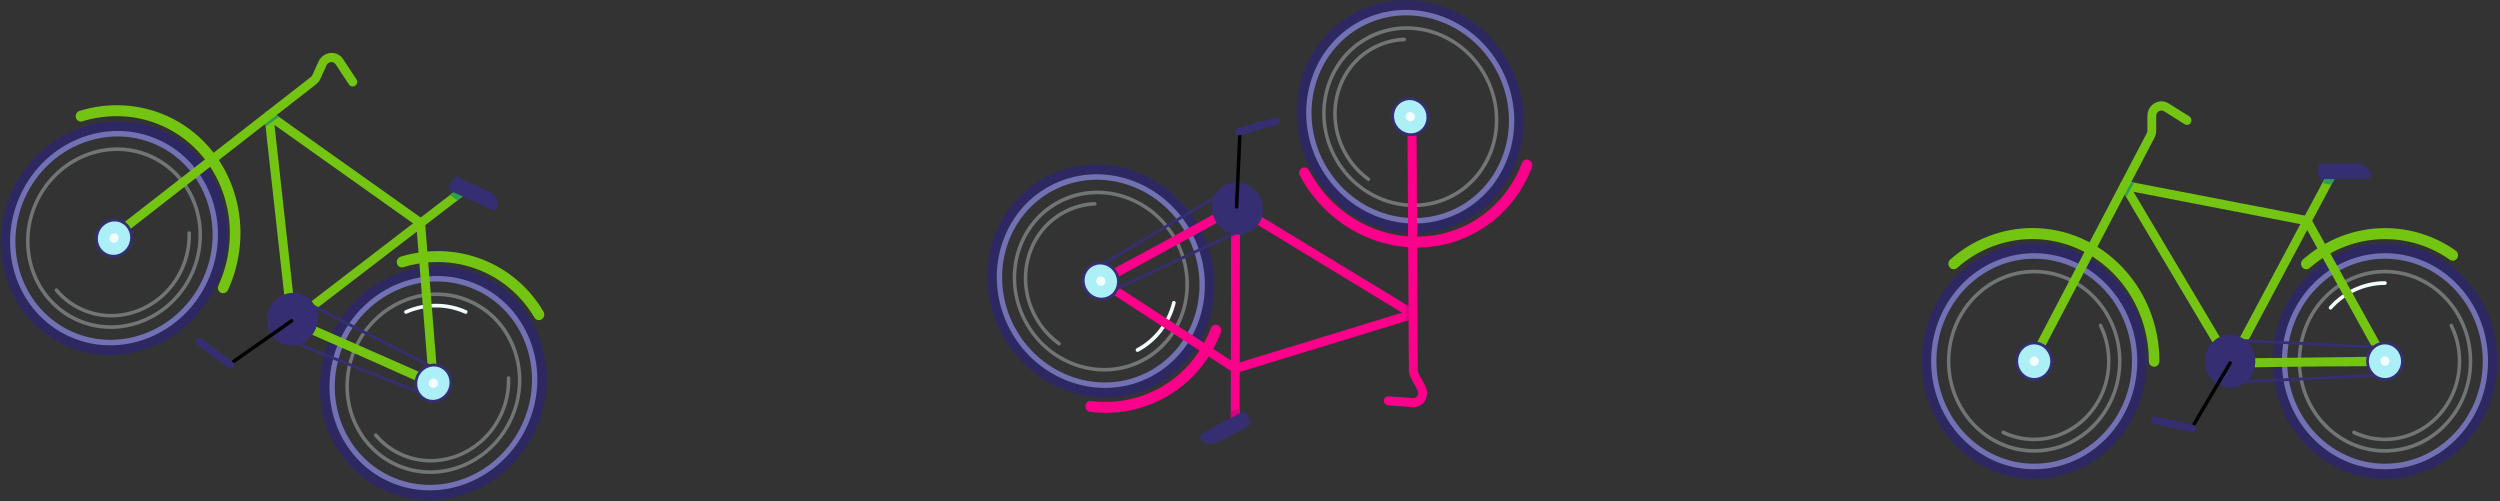 <?xml version="1.0" encoding="UTF-8" standalone="no"?>
<svg
   width="197"
   height="39.5"
   viewBox="0 0 394 79"
   fill="none"
   version="1.1"
   id="svg66"
   sodipodi:docname="stage-1772654073.svg"
   inkscape:version="1.1 (c68e22c387, 2021-05-23)"
   xmlns:inkscape="http://www.inkscape.org/namespaces/inkscape"
   xmlns:sodipodi="http://sodipodi.sourceforge.net/DTD/sodipodi-0.dtd"
   xmlns="http://www.w3.org/2000/svg"
   xmlns:svg="http://www.w3.org/2000/svg">
  <rect x="0" y="0" width="394" height="79" fill="#333333" stroke="none"/>
  <defs
     id="defs70" />
  <sodipodi:namedview
     id="namedview68"
     pagecolor="#ffffff"
     bordercolor="#666666"
     borderopacity="1.0"
     inkscape:pageshadow="2"
     inkscape:pageopacity="0.0"
     inkscape:pagecheckerboard="0"
     showgrid="false"
     inkscape:zoom="4"
     inkscape:cx="67.5"
     inkscape:cy="-28.875"
     inkscape:window-width="1857"
     inkscape:window-height="1057"
     inkscape:window-x="-8"
     inkscape:window-y="-8"
     inkscape:window-maximized="1"
     inkscape:current-layer="svg66"
     scale-x="2" />
  <g
     id="g1470"
     transform="matrix(2,0,0,2,-0.1,-0.1)"
     style="stroke-width:0.5">
    <g
       id="g1267"
       transform="matrix(0.256,-0.059,0.059,0.256,71.715,6.594)"
       style="stroke-width:1.9">
      <path
         d="m 108.966,51.275 c -0.835,0.224 -1.338,1.117 -1.099,2.011 5.693,21.244 26.815,34.124 47.105,28.687 8.688,-2.328 16.259,-7.829 21.314,-15.47 0.485,-0.749 0.305,-1.778 -0.426,-2.301 -0.73,-0.523 -1.715,-0.359 -2.199,0.39 -4.635,7.009 -11.565,12.059 -19.542,14.196 -18.602,4.984 -37.967,-6.809 -43.191,-26.303 -0.239,-0.894 -1.109,-1.439 -1.962,-1.21 z"
         fill="#fc008b"
         id="path2"
         style="stroke-width:6.767" />
      <path
         d="M 75.16,62.05 C 80.199,80.855 69.695,100.073 51.751,104.882 33.807,109.69 15.084,98.303 10.045,79.498 5.006,60.692 15.509,41.474 33.472,36.661 51.434,31.848 70.121,43.245 75.16,62.05 Z m -4.086,1.095 C 66.663,46.686 50.302,36.721 34.596,40.93 18.89,45.138 9.703,61.948 14.114,78.407 18.524,94.867 34.885,104.831 50.591,100.623 66.297,96.414 75.484,79.604 71.074,63.145 Z"
         fill="#2d2861"
         id="path4"
         style="stroke-width:6.767" />
      <path
         d="M 72.423,62.783 C 77.043,80.025 67.421,97.629 50.969,102.038 34.517,106.446 17.382,96.011 12.763,78.769 8.143,61.528 17.765,43.923 34.217,39.515 c 16.452,-4.408 33.587,6.027 38.207,23.268 z m -1.528,0.409 C 66.515,46.845 50.263,36.931 34.645,41.116 19.046,45.296 9.905,61.994 14.29,78.36 18.671,94.707 34.923,104.621 50.54,100.437 66.14,96.257 75.276,79.54 70.895,63.193 Z"
         fill="#7271b3"
         id="path6"
         style="stroke-width:6.767" />
      <g
         opacity="0.57"
         id="g10"
         style="stroke-width:6.767">
        <path
           opacity="0.57"
           d="M 67.857,64.007 C 71.768,78.604 63.616,93.52 49.687,97.253 35.758,100.985 21.24,92.143 17.328,77.546 13.417,62.948 21.569,48.032 35.498,44.3 49.427,40.568 63.946,49.409 67.857,64.007 Z M 66.844,64.278 C 63.087,50.258 49.161,41.776 35.783,45.361 22.404,48.946 14.584,63.254 18.341,77.274 22.098,91.295 36.024,99.776 49.403,96.191 62.781,92.607 70.601,78.298 66.844,64.278 Z"
           fill="#f3ffff"
           id="path8"
           style="stroke-width:24.098" />
      </g>
      <g
         opacity="0.57"
         id="g14"
         style="stroke-width:6.767">
        <path
           opacity="0.57"
           d="m 36.393,47.633 c -12.188,3.266 -19.3,16.307 -15.883,29.061 0.998,3.724 2.768,7.061 5.268,9.924 0.194,0.227 0.526,0.258 0.753,0.038 0.214,-0.197 0.236,-0.542 0.019,-0.783 -2.389,-2.732 -4.079,-5.912 -5.032,-9.468 -3.263,-12.177 3.535,-24.615 15.154,-27.728 3.056,-0.819 6.185,-0.939 9.293,-0.355 0.284,0.064 0.551,-0.148 0.605,-0.442 0.054,-0.294 -0.155,-0.577 -0.438,-0.641 -3.265,-0.602 -6.541,-0.462 -9.739,0.395 z"
           fill="#f3ffff"
           id="path12"
           style="stroke-width:24.098" />
      </g>
      <path
         d="m 62.353,81.486 c -0.142,0.038 -0.252,0.127 -0.328,0.268 -2.77,5.512 -7.705,9.548 -13.515,11.105 -0.284,0.076 -0.45,0.38 -0.371,0.678 0.08,0.298 0.376,0.478 0.66,0.402 6.094,-1.633 11.244,-5.866 14.172,-11.64 0.136,-0.276 0.028,-0.606 -0.217,-0.74 -0.141,-0.102 -0.276,-0.106 -0.4,-0.072 z"
         fill="#f3ffff"
         id="path16"
         style="stroke-width:6.767" />
      <path
         d="m 72.482,91.285 c -0.355,0.095 -0.658,0.316 -0.877,0.634 -4.634,7.009 -11.565,12.059 -19.542,14.196 -6.734,1.805 -13.772,1.476 -20.381,-0.944 -0.823,-0.299 -1.732,0.144 -2,0.994 -0.267,0.85 0.18,1.808 1.002,2.107 7.201,2.64 14.893,2.993 22.231,1.027 8.688,-2.328 16.259,-7.829 21.314,-15.469 0.485,-0.749 0.304,-1.778 -0.426,-2.3 -0.402,-0.291 -0.878,-0.363 -1.322,-0.244 z"
         fill="#fc008b"
         id="path18"
         style="stroke-width:6.767" />
      <path
         d="m 85.908,59.949 c -0.444,0.119 -0.806,0.475 -0.935,0.989 L 71.009,121.035 c -0.163,0.742 0.265,1.485 0.981,1.672 0.717,0.188 1.421,-0.241 1.584,-0.983 L 87.539,61.627 c 0.163,-0.742 -0.265,-1.486 -0.981,-1.673 -0.208,-0.064 -0.436,-0.063 -0.649,-0.006 z"
         fill="#fc008b"
         id="path20"
         style="stroke-width:6.767" />
      <path
         d="M 87.627,56.695 C 40.614,70.21 41.616,68.903 41.31,70.462 41.09,71.559 38.995,68.927 75.538,106.81 l 56.194,-3.981 c 0.857,-0.07 1.406,-0.936 1.118,-1.797 -0.215,-0.66 0.564,0.328 -45.223,-44.337 z M 128.503,100.301 76.494,103.98 45.129,71.494 86.924,59.757 Z"
         fill="#fc008b"
         id="path22"
         style="stroke-width:6.767" />
      <path
         d="m 131.732,102.828 -2.711,0.188 1.2,-4.832 c 2.635,2.587 2.559,2.587 2.652,2.862 0.265,0.847 -0.297,1.736 -1.141,1.782 z"
         fill="#d6007e"
         id="path24"
         style="stroke-width:6.767" />
      <path
         d="m 73.597,121.738 c -0.163,0.742 -0.885,1.175 -1.584,0.983 -0.717,-0.187 -1.149,-0.949 -0.981,-1.672 l 0.801,-3.408 2.774,-0.164 z"
         fill="#d6007e"
         id="path26"
         style="stroke-width:6.767" />
      <path
         d="m 43.548,74.332 c -0.213,0.057 -0.328,0.268 -0.286,0.496 0.042,0.228 0.275,0.385 0.488,0.328 l 45.409,-9.833 c 0.218,-0.038 0.364,-0.277 0.304,-0.5 -0.042,-0.228 -0.275,-0.385 -0.488,-0.328 l -45.409,9.832 z"
         fill="#352e73"
         id="path28"
         style="stroke-width:6.767" />
      <path
         d="m 86.301,52.04 -0.018,0.005 -44.882,14.361 c -0.208,0.076 -0.336,0.31 -0.258,0.528 0.078,0.219 0.305,0.357 0.513,0.281 L 86.539,52.855 c 0.208,-0.076 0.336,-0.309 0.258,-0.528 -0.078,-0.219 -0.282,-0.343 -0.496,-0.286 z"
         fill="#352e73"
         id="path30"
         style="stroke-width:6.767" />
      <path
         d="m 80.181,60.964 c -1.329,-4.393 1.167,-8.934 5.418,-9.913 3.855,-0.893 7.855,1.527 9.057,5.516 1.329,4.393 -1.167,8.934 -5.431,9.936 -3.86,0.875 -7.842,-1.551 -9.044,-5.539 z"
         fill="#352e73"
         id="path32"
         style="stroke-width:6.767" />
      <path
         d="m 92.831,37.24 c -0.178,0.048 -0.313,0.184 -0.357,0.375 l -5.7,20.445 c -0.077,0.28 0.084,0.596 0.354,0.683 0.271,0.087 0.571,-0.073 0.648,-0.353 l 5.7,-20.445 c 0.077,-0.28 -0.084,-0.596 -0.354,-0.683 -0.104,-0.032 -0.203,-0.045 -0.291,-0.022 z"
         fill="#000000"
         id="path34"
         style="stroke-width:6.767" />
      <path
         d="m 92.768,35.301 c -0.507,0.096 -0.857,0.569 -0.819,1.137 0.048,0.606 0.535,1.074 1.121,1.057 l 11.717,-0.545 c 0.581,-0.036 1.019,-0.532 0.989,-1.143 -0.048,-0.606 -0.535,-1.074 -1.121,-1.057 l -11.712,0.564 c -0.081,-0.018 -0.139,-0.022 -0.175,-0.013 z"
         fill="#352e73"
         id="path36"
         style="stroke-width:6.767" />
      <path
         d="m 65.98,125.794 9.914,-2.656 c 0.728,-0.196 1.163,-0.99 0.958,-1.754 l -0.449,-1.676 c -0.205,-0.763 -0.978,-1.234 -1.707,-1.039 l -12.525,3.356 c -0.977,0.262 -1.363,1.523 -0.674,2.316 1.105,1.281 2.813,1.901 4.483,1.453 z"
         fill="#352e73"
         id="path38"
         style="stroke-width:6.767" />
      <path
         d="m 41.067,65.079 c -3.002,0.805 -4.753,4.008 -3.91,7.154 0.843,3.147 3.961,5.045 6.963,4.241 3.002,-0.804 4.753,-4.008 3.91,-7.154 -0.843,-3.147 -3.961,-5.045 -6.963,-4.241 z"
         fill="#352e73"
         id="path40"
         style="stroke-width:6.767" />
      <path
         d="m 38.041,72.335 c -0.966,-2.894 0.695,-5.934 3.552,-6.5 2.35,-0.47 4.762,0.999 5.552,3.382 0.966,2.894 -0.695,5.934 -3.552,6.5 -2.35,0.47 -4.762,-0.999 -5.552,-3.381 z"
         fill="#adeff7"
         id="path42"
         style="stroke-width:6.767" />
      <path
         d="m 43.953,70.671 c -0.112,-0.988 -1.091,-1.584 -1.952,-1.173 -0.526,0.241 -0.828,0.82 -0.767,1.403 0.112,0.988 1.091,1.584 1.957,1.192 0.503,-0.255 0.823,-0.839 0.762,-1.421 z"
         fill="#f3ffff"
         id="path44"
         style="stroke-width:6.767" />
      <g
         opacity="0.57"
         id="g48"
         style="stroke-width:6.767">
        <path
           opacity="0.57"
           d="m 137.911,20.431 c -12.188,3.266 -19.3,16.307 -15.883,29.061 0.998,3.724 2.768,7.061 5.268,9.924 0.194,0.227 0.526,0.258 0.753,0.038 0.214,-0.197 0.235,-0.542 0.018,-0.783 -2.388,-2.732 -4.078,-5.912 -5.031,-9.468 -3.263,-12.177 3.535,-24.615 15.154,-27.728 3.056,-0.819 6.185,-0.939 9.293,-0.355 0.284,0.064 0.551,-0.148 0.606,-0.442 0.054,-0.294 -0.155,-0.577 -0.439,-0.641 -3.265,-0.602 -6.541,-0.462 -9.739,0.395 z"
           fill="#f3ffff"
           id="path46"
           style="stroke-width:24.098" />
      </g>
      <path
         d="m 176.661,34.853 c 5.039,18.805 -5.464,38.023 -23.427,42.836 -17.944,4.808 -36.667,-6.579 -41.706,-25.384 -5.039,-18.805 5.465,-38.023 23.427,-42.836 17.962,-4.813 36.667,6.579 41.706,25.384 z m -4.069,1.09 c -4.41,-16.459 -20.771,-26.424 -36.477,-22.215 -15.706,4.208 -24.893,21.018 -20.483,37.478 4.41,16.459 20.772,26.424 36.478,22.215 15.705,-4.208 24.893,-21.018 20.482,-37.478 z"
         fill="#2d2861"
         id="path50"
         style="stroke-width:6.767" />
      <path
         d="m 173.942,35.581 c 4.62,17.241 -5.002,34.846 -21.454,39.255 -16.452,4.408 -33.587,-6.027 -38.207,-23.268 -4.62,-17.241 5.002,-34.846 21.454,-39.255 16.452,-4.408 33.587,6.027 38.207,23.268 z m -1.528,0.409 c -4.38,-16.348 -20.633,-26.261 -36.25,-22.077 -15.599,4.18 -24.74,20.878 -20.355,37.244 4.38,16.348 20.633,26.261 36.25,22.077 15.599,-4.18 24.735,-20.896 20.355,-37.244 z"
         fill="#7271b3"
         id="path52"
         style="stroke-width:6.767" />
      <g
         opacity="0.57"
         id="g56"
         style="stroke-width:6.767">
        <path
           opacity="0.57"
           d="m 169.377,36.805 c 3.912,14.597 -4.241,29.514 -18.17,33.246 -13.929,3.732 -28.447,-5.109 -32.358,-19.707 -3.912,-14.597 4.241,-29.514 18.17,-33.246 13.929,-3.732 28.447,5.109 32.358,19.707 z m -1.012,0.271 C 164.608,23.056 150.681,14.575 137.303,18.159 c -13.378,3.585 -21.198,17.893 -17.442,31.913 3.757,14.02 17.684,22.502 31.062,18.917 13.361,-3.58 21.198,-17.893 17.442,-31.913 z"
           fill="#f3ffff"
           id="path54"
           style="stroke-width:24.098" />
      </g>
      <path
         d="m 144.287,42.091 c -0.444,0.119 -0.824,0.48 -0.935,0.989 l -16.73,74.508 c -0.15,0.718 -0.138,1.474 0.051,2.181 l 1.133,4.227 c 0.224,0.838 -0.199,1.39 -0.395,1.582 -0.196,0.192 -0.725,0.634 -1.533,0.391 l -6.972,-2.143 c -0.704,-0.21 -1.431,0.204 -1.617,0.932 -0.186,0.728 0.229,1.495 0.933,1.706 l 6.973,2.143 c 1.476,0.462 3.009,0.071 4.101,-1.039 1.075,-1.107 1.487,-2.694 1.073,-4.239 l -1.137,-4.245 c -0.07,-0.261 -0.069,-0.541 -0.009,-0.816 l 16.753,-74.494 c 0.162,-0.742 -0.283,-1.481 -0.982,-1.673 -0.266,-0.068 -0.494,-0.067 -0.707,-0.01 z"
         fill="#fc008b"
         id="path58"
         style="stroke-width:6.767" />
      <path
         d="m 142.586,37.877 c -3.002,0.804 -4.753,4.008 -3.91,7.154 0.843,3.147 3.961,5.045 6.964,4.241 3.002,-0.804 4.753,-4.008 3.91,-7.154 -0.844,-3.147 -3.979,-5.04 -6.964,-4.241 z"
         fill="#352e73"
         id="path60"
         style="stroke-width:6.767" />
      <path
         d="m 139.561,45.133 c -0.966,-2.894 0.695,-5.934 3.552,-6.5 2.349,-0.47 4.761,0.999 5.552,3.382 0.966,2.894 -0.695,5.934 -3.552,6.5 -2.35,0.47 -4.762,-0.999 -5.552,-3.381 z"
         fill="#adeff7"
         id="path62"
         style="stroke-width:6.767" />
      <path
         d="m 145.474,43.469 c -0.113,-0.988 -1.091,-1.584 -1.952,-1.173 -0.526,0.241 -0.828,0.82 -0.767,1.403 0.112,0.988 1.091,1.584 1.957,1.192 0.503,-0.255 0.822,-0.839 0.762,-1.421 z"
         fill="#f3ffff"
         id="path64"
         style="stroke-width:6.767" />
    </g>
    <g
       style="fill:none;stroke-width:1.9"
       id="g1059"
       transform="matrix(0.263,0,0,0.263,151.306,7.997)">
      <path
         d="m 70.305,79.669 c 0.865,0 1.582,-0.732 1.582,-1.658 0,-21.994 -17.069,-39.901 -38.075,-39.901 -8.994,0 -17.731,3.354 -24.592,9.426 -0.662,0.598 -0.754,1.639 -0.184,2.332 0.57,0.694 1.563,0.79 2.226,0.193 6.291,-5.571 14.292,-8.655 22.55,-8.655 19.258,0 34.911,16.404 34.911,36.586 0,0.925 0.699,1.677 1.582,1.677 z"
         fill="#74c412"
         id="path957"
         style="stroke-width:6.767" />
      <path
         d="m 105.75,78.012 c 0,-19.469 15.119,-35.313 33.697,-35.313 18.577,0 33.715,15.845 33.715,35.313 0,19.469 -15.119,35.313 -33.715,35.313 -18.596,0 -33.697,-15.845 -33.697,-35.313 z m 4.23,0 c 0,17.04 13.225,30.899 29.485,30.899 16.26,0 29.485,-13.859 29.485,-30.899 0,-17.04 -13.225,-30.899 -29.485,-30.899 -16.26,0 -29.485,13.859 -29.485,30.899 z"
         fill="#2d2861"
         id="path959"
         style="stroke-width:6.767" />
      <path
         d="m 108.582,78.012 c 0,-17.849 13.85,-32.364 30.883,-32.364 17.032,0 30.882,14.515 30.882,32.364 0,17.849 -13.85,32.364 -30.882,32.364 -17.033,0 -30.883,-14.515 -30.883,-32.364 z m 1.582,0 c 0,16.924 13.133,30.706 29.301,30.706 16.149,0 29.301,-13.763 29.301,-30.706 0,-16.924 -13.133,-30.707 -29.301,-30.707 -16.15,0 -29.301,13.782 -29.301,30.707 z"
         fill="#7271b3"
         id="path961"
         style="stroke-width:6.767" />
      <g
         opacity="0.57"
         id="g965"
         style="stroke-width:6.767">
        <path
           opacity="0.57"
           d="m 113.31,78.012 c 0,-15.112 11.735,-27.41 26.155,-27.41 14.421,0 26.156,12.298 26.156,27.41 0,15.112 -11.735,27.41 -26.156,27.41 -14.42,0 -26.155,-12.298 -26.155,-27.41 z m 1.048,0 c 0,14.515 11.257,26.311 25.107,26.311 13.85,0 25.107,-11.796 25.107,-26.311 0,-14.515 -11.257,-26.312 -25.107,-26.312 -13.85,0 -25.107,11.797 -25.107,26.312 z"
           fill="#f3ffff"
           id="path963"
           style="stroke-width:24.098" />
      </g>
      <g
         opacity="0.57"
         id="g969"
         style="stroke-width:6.767">
        <path
           opacity="0.57"
           d="m 139.464,101.972 c 12.618,0 22.863,-10.756 22.863,-23.96 0,-3.855 -0.846,-7.537 -2.52,-10.949 -0.129,-0.27 -0.441,-0.386 -0.717,-0.231 -0.258,0.135 -0.368,0.463 -0.221,0.752 1.6,3.258 2.41,6.766 2.41,10.447 0,12.607 -9.786,22.861 -21.815,22.861 -3.164,0 -6.217,-0.694 -9.068,-2.062 -0.258,-0.135 -0.57,0 -0.699,0.27 -0.129,0.27 0,0.598 0.257,0.733 2.999,1.426 6.199,2.14 9.51,2.14 z"
           fill="#f3ffff"
           id="path967"
           style="stroke-width:24.098" />
      </g>
      <path
         d="m 123.149,62.552 c 0.147,0 0.276,-0.058 0.387,-0.173 4.101,-4.607 9.914,-7.229 15.928,-7.229 0.295,0 0.534,-0.251 0.534,-0.559 0,-0.308 -0.239,-0.559 -0.534,-0.559 -6.309,0 -12.379,2.756 -16.701,7.575 -0.202,0.231 -0.184,0.578 0.018,0.771 0.111,0.135 0.239,0.173 0.368,0.173 z"
         fill="#f3ffff"
         id="path971"
         style="stroke-width:6.767" />
      <path
         d="m 115.903,50.467 c 0.368,0 0.718,-0.135 1.012,-0.386 6.291,-5.571 14.292,-8.655 22.55,-8.655 6.971,0 13.685,2.14 19.442,6.188 0.718,0.501 1.711,0.308 2.189,-0.443 0.478,-0.752 0.294,-1.793 -0.423,-2.294 -6.272,-4.414 -13.611,-6.747 -21.208,-6.747 -8.994,0 -17.731,3.354 -24.592,9.426 -0.662,0.598 -0.754,1.638 -0.184,2.332 0.313,0.386 0.755,0.578 1.214,0.578 z"
         fill="#74c412"
         id="path973"
         style="stroke-width:6.767" />
      <path
         d="m 94.825,77.26 c 0.46,0 0.901,-0.251 1.159,-0.713 L 125.027,22.112 c 0.35,-0.675 0.129,-1.504 -0.515,-1.87 -0.643,-0.366 -1.434,-0.135 -1.784,0.54 L 93.685,75.217 c -0.349,0.675 -0.129,1.504 0.515,1.87 0.184,0.116 0.405,0.173 0.625,0.173 z"
         fill="#74c312"
         id="path975"
         style="stroke-width:6.767" />
      <path
         d="m 92.324,79.958 c 48.908,-0.887 47.602,0.116 48.301,-1.311 0.497,-1.002 1.84,2.082 -23.654,-43.968 L 61.662,23.981 c -0.846,-0.154 -1.6,0.54 -1.545,1.446 0.037,0.694 -0.46,-0.463 32.207,54.532 z M 64.127,27.258 115.316,37.166 137.204,76.662 93.796,77.183 Z"
         fill="#74c412"
         id="path977"
         style="stroke-width:6.767" />
      <path
         d="m 61.661,23.981 2.667,0.52 -2.41,4.356 c -1.876,-3.18 -1.803,-3.161 -1.821,-3.45 -0.037,-0.887 0.736,-1.6 1.563,-1.426 z"
         fill="#2ba14c"
         id="path979"
         style="stroke-width:6.767" />
      <path
         d="m 122.709,20.762 c 0.35,-0.675 1.159,-0.906 1.784,-0.54 0.644,0.366 0.865,1.214 0.515,1.87 l -1.655,3.084 -2.722,-0.559 z"
         fill="#2ba14c"
         id="path981"
         style="stroke-width:6.767" />
      <path
         d="m 139.464,74.33 c 0.221,0 0.386,-0.173 0.405,-0.405 0.018,-0.231 -0.166,-0.443 -0.387,-0.443 L 93.076,71.227 c -0.221,-0.019 -0.423,0.173 -0.423,0.405 -0.018,0.231 0.166,0.443 0.386,0.443 L 139.446,74.33 Z"
         fill="#352e73"
         id="path983"
         style="stroke-width:6.767" />
      <path
         d="m 92.396,84.797 h 0.018 l 47.069,-2.255 c 0.221,-0.019 0.405,-0.212 0.387,-0.443 -0.019,-0.231 -0.203,-0.424 -0.423,-0.405 l -47.069,2.255 c -0.221,0.019 -0.405,0.212 -0.386,0.443 0.018,0.231 0.184,0.405 0.405,0.405 z"
         fill="#352e73"
         id="path985"
         style="stroke-width:6.767" />
      <path
         d="m 100.617,77.761 c 0.147,4.588 -3.44,8.327 -7.799,8.173 -3.955,-0.135 -7.192,-3.508 -7.321,-7.672 -0.147,-4.588 3.44,-8.327 7.817,-8.192 3.955,0.154 7.173,3.527 7.302,7.691 z"
         fill="#352e73"
         id="path987"
         style="stroke-width:6.767" />
      <path
         d="m 82.262,97.403 c 0.184,0 0.349,-0.096 0.442,-0.27 l 10.797,-18.273 c 0.147,-0.251 0.073,-0.598 -0.166,-0.752 -0.239,-0.154 -0.57,-0.077 -0.717,0.173 L 81.821,96.555 c -0.147,0.251 -0.074,0.598 0.166,0.752 0.092,0.058 0.184,0.096 0.276,0.096 z"
         fill="#000000"
         id="path989"
         style="stroke-width:6.767" />
      <path
         d="m 81.82,99.292 c 0.515,0.038 0.975,-0.328 1.085,-0.887 0.11,-0.598 -0.239,-1.176 -0.809,-1.311 L 70.637,94.589 c -0.57,-0.116 -1.122,0.251 -1.251,0.848 -0.11,0.598 0.239,1.176 0.809,1.311 l 11.459,2.487 c 0.074,0.039 0.129,0.058 0.166,0.058 z"
         fill="#352e73"
         id="path991"
         style="stroke-width:6.767" />
      <path
         d="m 131.113,18.815 h -10.264 c -0.754,0 -1.379,0.655 -1.379,1.446 v 1.735 c 0,0.79 0.625,1.446 1.379,1.446 h 12.968 c 1.011,0 1.71,-1.118 1.25,-2.062 -0.735,-1.523 -2.225,-2.564 -3.954,-2.564 z"
         fill="#352e73"
         id="path993"
         style="stroke-width:6.767" />
      <path
         d="m 139.463,83.91 c 3.109,0 5.629,-2.641 5.629,-5.898 0,-3.258 -2.52,-5.898 -5.629,-5.898 -3.108,0 -5.628,2.641 -5.628,5.898 0,3.258 2.52,5.898 5.628,5.898 z"
         fill="#352e73"
         id="path995"
         style="stroke-width:6.767" />
      <path
         d="m 144.264,77.684 c 0.184,3.046 -2.208,5.552 -5.114,5.359 -2.391,-0.154 -4.341,-2.197 -4.488,-4.703 -0.184,-3.046 2.208,-5.551 5.114,-5.359 2.391,0.154 4.341,2.197 4.488,4.703 z"
         fill="#adeff7"
         id="path997"
         style="stroke-width:6.767" />
      <path
         d="m 138.122,77.761 c -0.147,0.983 0.644,1.812 1.582,1.639 0.57,-0.096 1.012,-0.578 1.104,-1.157 0.147,-0.983 -0.644,-1.812 -1.582,-1.658 -0.552,0.116 -1.012,0.598 -1.104,1.176 z"
         fill="#f3ffff"
         id="path999"
         style="stroke-width:6.767" />
      <g
         opacity="0.57"
         id="g1003"
         style="stroke-width:6.767">
        <path
           opacity="0.57"
           d="m 34.365,101.972 c 12.618,0 22.863,-10.756 22.863,-23.96 0,-3.855 -0.846,-7.537 -2.52,-10.949 -0.129,-0.27 -0.442,-0.386 -0.717,-0.231 -0.258,0.135 -0.368,0.463 -0.221,0.752 1.6,3.258 2.41,6.766 2.41,10.447 0,12.607 -9.785,22.861 -21.815,22.861 -3.164,0 -6.217,-0.694 -9.068,-2.062 -0.258,-0.135 -0.57,0 -0.699,0.27 -0.129,0.27 0,0.598 0.258,0.733 2.998,1.426 6.199,2.14 9.509,2.14 z"
           fill="#f3ffff"
           id="path1001"
           style="stroke-width:24.098" />
      </g>
      <path
         d="m 0.667,78.012 c 0,-19.469 15.119,-35.313 33.715,-35.313 18.577,0 33.715,15.845 33.715,35.313 0,19.469 -15.12,35.313 -33.715,35.313 -18.596,0 -33.715,-15.845 -33.715,-35.313 z m 4.212,0 c 0,17.04 13.225,30.899 29.485,30.899 16.26,0 29.485,-13.86 29.485,-30.899 0,-17.04 -13.225,-30.899 -29.485,-30.899 -16.26,0 -29.485,13.859 -29.485,30.899 z"
         fill="#2d2861"
         id="path1005"
         style="stroke-width:6.767" />
      <path
         d="m 3.484,78.012 c 0,-17.849 13.85,-32.364 30.883,-32.364 17.032,0 30.883,14.515 30.883,32.364 0,17.849 -13.85,32.364 -30.883,32.364 -17.032,0 -30.883,-14.515 -30.883,-32.364 z m 1.582,0 c 0,16.924 13.133,30.706 29.301,30.706 16.149,0 29.301,-13.763 29.301,-30.706 0,-16.924 -13.133,-30.707 -29.301,-30.707 -16.149,0 -29.301,13.782 -29.301,30.707 z"
         fill="#7271b3"
         id="path1007"
         style="stroke-width:6.767" />
      <g
         opacity="0.57"
         id="g1011"
         style="stroke-width:6.767">
        <path
           opacity="0.57"
           d="m 8.21,78.012 c 0,-15.112 11.735,-27.41 26.156,-27.41 14.421,0 26.156,12.298 26.156,27.41 0,15.112 -11.735,27.41 -26.156,27.41 -14.421,0 -26.156,-12.298 -26.156,-27.41 z m 1.048,0 c 0,14.515 11.257,26.311 25.107,26.311 13.85,0 25.107,-11.796 25.107,-26.311 C 59.473,63.497 48.216,51.7 34.365,51.7 20.534,51.7 9.258,63.497 9.258,78.012 Z"
           fill="#f3ffff"
           id="path1009"
           style="stroke-width:24.098" />
      </g>
      <path
         d="m 33.812,79.4 c 0.46,0 0.92,-0.251 1.159,-0.713 L 70.415,11.047 c 0.331,-0.655 0.515,-1.388 0.515,-2.12 V 4.551 c 0,-0.867 0.552,-1.291 0.791,-1.426 0.239,-0.135 0.865,-0.424 1.582,0.019 l 6.18,3.874 c 0.625,0.386 1.435,0.173 1.802,-0.482 0.368,-0.655 0.166,-1.504 -0.46,-1.889 L 74.646,0.773 C 73.34,-0.056 71.758,-0.075 70.415,0.715 69.091,1.506 68.281,2.932 68.281,4.532 v 4.395 c 0,0.27 -0.073,0.54 -0.202,0.79 L 32.616,77.337 c -0.349,0.675 -0.11,1.504 0.515,1.87 0.239,0.135 0.46,0.193 0.68,0.193 z"
         fill="#74c412"
         id="path1013"
         style="stroke-width:6.767" />
      <path
         d="m 34.365,83.91 c 3.108,0 5.628,-2.641 5.628,-5.898 0,-3.258 -2.52,-5.898 -5.628,-5.898 -3.108,0 -5.628,2.641 -5.628,5.898 0,3.258 2.538,5.898 5.628,5.898 z"
         fill="#352e73"
         id="path1015"
         style="stroke-width:6.767" />
      <path
         d="m 39.166,77.684 c 0.184,3.046 -2.207,5.552 -5.113,5.359 -2.391,-0.154 -4.341,-2.197 -4.488,-4.703 -0.184,-3.046 2.207,-5.551 5.113,-5.359 2.391,0.154 4.341,2.197 4.488,4.703 z"
         fill="#adeff7"
         id="path1017"
         style="stroke-width:6.767" />
      <path
         d="m 33.022,77.761 c -0.147,0.983 0.644,1.812 1.582,1.639 0.57,-0.096 1.012,-0.578 1.104,-1.157 0.147,-0.983 -0.644,-1.812 -1.582,-1.658 -0.552,0.116 -1.012,0.598 -1.104,1.176 z"
         fill="#f3ffff"
         id="path1019"
         style="stroke-width:6.767" />
    </g>
    <g
       style="fill:none;stroke-width:1.9"
       id="g1233"
       transform="matrix(0.263,0,0,0.263,-2.907,-3.719)">
      <path
         d="m 77.443,102.051 c 0.787,0.357 1.743,-0.013 2.126,-0.856 C 88.662,81.17 80.525,57.807 61.399,49.122 53.21,45.403 43.868,44.844 35.11,47.536 c -0.85,0.27 -1.364,1.18 -1.132,2.048 0.232,0.868 1.097,1.366 1.947,1.096 8.031,-2.471 16.591,-1.971 24.111,1.444 17.535,7.963 25.004,29.371 16.66,47.747 -0.383,0.842 -0.057,1.816 0.747,2.181 z"
         fill="#74c412"
         id="path1131"
         style="stroke-width:6.767" />
      <path
         d="m 110.401,115.197 c 8.05,-17.727 28.367,-25.902 45.282,-18.221 16.915,7.682 24.147,28.368 16.097,46.094 -8.049,17.727 -28.367,25.902 -45.299,18.213 -16.932,-7.689 -24.13,-28.36 -16.08,-46.086 z m 3.852,1.749 c -7.046,15.515 -0.735,33.603 14.07,40.326 14.805,6.723 32.577,-0.428 39.622,-15.943 7.046,-15.516 0.735,-33.603 -14.07,-40.326 -14.805,-6.723 -32.577,0.428 -39.622,15.943 z"
         fill="#2d2861"
         id="path1133"
         style="stroke-width:6.767" />
      <path
         d="m 112.98,116.368 c 7.38,-16.252 25.992,-23.741 41.5,-16.699 15.509,7.042 22.118,25.985 14.738,42.237 -7.381,16.253 -25.993,23.742 -41.501,16.699 -15.508,-7.042 -22.118,-25.985 -14.737,-42.237 z m 1.44,0.654 c -6.998,15.41 -0.739,33.389 13.982,40.074 14.705,6.677 32.37,-0.416 39.375,-15.844 6.998,-15.409 0.739,-33.389 -13.982,-40.074 -14.704,-6.677 -32.377,0.434 -39.375,15.844 z"
         fill="#7271b3"
         id="path1135"
         style="stroke-width:6.767" />
      <g
         opacity="0.57"
         id="g1139"
         style="stroke-width:6.767">
        <path
           opacity="0.57"
           d="m 117.284,118.323 c 6.248,-13.76 22.018,-20.106 35.148,-14.143 13.13,5.962 18.73,22.012 12.482,35.772 -6.249,13.76 -22.019,20.105 -35.149,14.143 -13.13,-5.963 -18.73,-22.012 -12.481,-35.772 z m 0.954,0.433 c -6.001,13.216 -0.629,28.612 11.981,34.338 12.611,5.727 27.739,-0.36 33.74,-13.576 6.002,-13.216 0.63,-28.611 -11.981,-34.338 -12.611,-5.727 -27.738,0.36 -33.74,13.576 z"
           fill="#f3ffff"
           id="path1137"
           style="stroke-width:24.098" />
      </g>
      <g
         opacity="0.57"
         id="g1143"
         style="stroke-width:6.767">
        <path
           opacity="0.57"
           d="m 131.191,150.953 c 11.489,5.217 25.265,-0.34 30.724,-12.363 1.594,-3.51 2.346,-7.212 2.233,-11.011 -0.006,-0.299 -0.242,-0.533 -0.557,-0.507 -0.291,0.017 -0.527,0.269 -0.512,0.593 0.11,3.628 -0.604,7.157 -2.126,10.509 -5.213,11.479 -18.362,16.77 -29.315,11.796 -2.881,-1.308 -5.374,-3.202 -7.404,-5.627 -0.179,-0.23 -0.519,-0.236 -0.748,-0.044 -0.229,0.193 -0.247,0.544 -0.068,0.774 2.14,2.538 4.759,4.511 7.773,5.88 z"
           fill="#f3ffff"
           id="path1141"
           style="stroke-width:24.098" />
      </g>
      <path
         d="m 132.635,108.315 c 0.134,0.061 0.275,0.061 0.423,0.002 5.64,-2.499 12.016,-2.483 17.492,0.004 0.268,0.122 0.59,-0.007 0.717,-0.288 0.128,-0.281 0.014,-0.608 -0.254,-0.73 -5.745,-2.608 -12.411,-2.608 -18.339,-0.008 -0.28,0.127 -0.407,0.451 -0.302,0.71 0.044,0.168 0.146,0.257 0.263,0.31 z"
         fill="#f3ffff"
         id="path1145"
         style="stroke-width:6.767" />
      <path
         d="m 131.035,94.315 c 0.335,0.152 0.709,0.174 1.081,0.067 8.031,-2.471 16.591,-1.971 24.111,1.444 6.347,2.882 11.575,7.606 15.143,13.672 0.446,0.753 1.43,0.988 2.177,0.502 0.746,-0.487 1.009,-1.511 0.563,-2.264 -3.886,-6.612 -9.604,-11.771 -16.52,-14.912 -8.19,-3.719 -17.532,-4.278 -26.289,-1.586 -0.85,0.27 -1.364,1.18 -1.132,2.048 0.125,0.48 0.448,0.838 0.866,1.028 z"
         fill="#74c412"
         id="path1147"
         style="stroke-width:6.767" />
      <path
         d="m 100.765,109.995 c 0.419,0.191 0.924,0.145 1.35,-0.17 l 48.952,-37.555 c 0.597,-0.47 0.739,-1.316 0.304,-1.915 -0.434,-0.6 -1.25,-0.716 -1.847,-0.246 l -48.952,37.556 c -0.598,0.469 -0.739,1.315 -0.304,1.915 0.119,0.181 0.296,0.325 0.497,0.416 z"
         fill="#74c312"
         id="path1149"
         style="stroke-width:6.767" />
      <path
         d="m 97.373,111.418 c 44.898,19.415 43.295,19.788 44.521,18.778 0.866,-0.707 0.814,2.656 -3.358,-49.814 L 92.6,47.772 c -0.707,-0.49 -1.68,-0.17 -2.005,0.677 -0.254,0.647 -0.228,-0.611 6.777,62.968 z M 93.489,51.775 136.001,81.962 139.6,126.974 99.86,109.499 Z"
         fill="#74c412"
         id="path1151"
         style="stroke-width:6.767" />
      <path
         d="m 92.599,47.772 2.213,1.577 -3.995,2.97 c -0.393,-3.672 -0.334,-3.624 -0.231,-3.895 0.333,-0.823 1.331,-1.153 2.013,-0.652 z"
         fill="#2ba14c"
         id="path1153"
         style="stroke-width:6.767" />
      <path
         d="m 149.515,70.083 c 0.597,-0.47 1.429,-0.346 1.847,0.246 0.435,0.6 0.285,1.463 -0.304,1.915 l -2.782,2.124 -2.248,-1.635 z"
         fill="#2ba14c"
         id="path1155"
         style="stroke-width:6.767" />
      <path
         d="m 142.62,125.784 c 0.201,0.092 0.424,0.002 0.536,-0.201 0.112,-0.203 0.033,-0.472 -0.168,-0.563 l -41.322,-21.242 c -0.193,-0.108 -0.457,-0.017 -0.552,0.194 -0.113,0.203 -0.033,0.472 0.168,0.563 l 41.321,21.242 z"
         fill="#352e73"
         id="path1157"
         style="stroke-width:6.767" />
      <path
         d="m 95.436,115.853 0.017,0.008 43.79,17.408 c 0.209,0.074 0.456,-0.025 0.535,-0.244 0.079,-0.218 -0.009,-0.469 -0.218,-0.543 L 95.77,115.074 c -0.209,-0.074 -0.456,0.025 -0.535,0.243 -0.079,0.219 1e-4,0.445 0.201,0.536 z"
         fill="#352e73"
         id="path1159"
         style="stroke-width:6.767" />
      <path
         d="m 105.831,112.846 c -1.763,4.238 -6.575,6.16 -10.48,4.217 -3.545,-1.758 -5.098,-6.168 -3.493,-10.012 1.763,-4.238 6.575,-6.16 10.505,-4.227 3.537,1.776 5.073,6.178 3.469,10.022 z"
         fill="#352e73"
         id="path1161"
         style="stroke-width:6.767" />
      <path
         d="m 80.997,123.141 c 0.167,0.076 0.358,0.057 0.513,-0.063 l 17.387,-12.174 c 0.237,-0.167 0.314,-0.513 0.16,-0.753 -0.154,-0.239 -0.487,-0.306 -0.725,-0.138 l -17.387,12.174 c -0.238,0.167 -0.314,0.513 -0.16,0.753 0.06,0.09 0.128,0.163 0.211,0.201 z"
         fill="#000000"
         id="path1163"
         style="stroke-width:6.767" />
      <path
         d="m 79.814,124.679 c 0.453,0.248 1.023,0.104 1.355,-0.359 0.347,-0.498 0.268,-1.169 -0.195,-1.528 l -9.398,-7.02 c -0.471,-0.341 -1.125,-0.235 -1.49,0.255 -0.347,0.499 -0.268,1.17 0.195,1.529 l 9.405,7.002 c 0.051,0.065 0.093,0.106 0.127,0.121 z"
         fill="#352e73"
         id="path1165"
         style="stroke-width:6.767" />
      <path
         d="m 157.97,71.785 -9.345,-4.244 c -0.686,-0.312 -1.527,0.026 -1.854,0.746 l -0.717,1.58 c -0.327,0.72 -0.028,1.575 0.658,1.887 l 11.807,5.362 c 0.921,0.418 2.02,-0.311 1.992,-1.361 -0.04,-1.691 -0.966,-3.255 -2.541,-3.969 z"
         fill="#352e73"
         id="path1167"
         style="stroke-width:6.767" />
      <path
         d="m 138.659,134.507 c 2.83,1.286 6.217,-0.077 7.564,-3.043 1.347,-2.966 0.144,-6.413 -2.686,-7.698 -2.831,-1.285 -6.217,0.077 -7.564,3.043 -1.347,2.967 -0.144,6.413 2.686,7.698 z"
         fill="#352e73"
         id="path1169"
         style="stroke-width:6.767" />
      <path
         d="m 145.604,130.823 c -1.092,2.849 -4.305,4.142 -6.872,2.765 -2.113,-1.129 -3.043,-3.796 -2.141,-6.138 1.092,-2.849 4.305,-4.142 6.871,-2.765 2.114,1.129 3.044,3.796 2.142,6.138 z"
         fill="#adeff7"
         id="path1171"
         style="stroke-width:6.767" />
      <path
         d="m 139.98,128.354 c -0.54,0.834 -0.163,1.916 0.763,2.146 0.559,0.148 1.16,-0.109 1.483,-0.597 0.541,-0.834 0.163,-1.916 -0.755,-2.163 -0.55,-0.123 -1.168,0.125 -1.491,0.614 z"
         fill="#f3ffff"
         id="path1173"
         style="stroke-width:6.767" />
      <g
         opacity="0.57"
         id="g1177"
         style="stroke-width:6.767">
        <path
           opacity="0.57"
           d="m 35.497,107.497 c 11.489,5.217 25.265,-0.34 30.724,-12.363 1.594,-3.51 2.346,-7.212 2.233,-11.011 -0.006,-0.299 -0.242,-0.533 -0.557,-0.507 -0.29,0.016 -0.526,0.269 -0.512,0.593 0.11,3.628 -0.604,7.157 -2.126,10.509 -5.212,11.479 -18.362,16.77 -29.315,11.796 -2.881,-1.308 -5.374,-3.202 -7.404,-5.627 -0.179,-0.23 -0.519,-0.236 -0.748,-0.044 -0.229,0.193 -0.247,0.544 -0.068,0.774 2.14,2.538 4.759,4.511 7.774,5.88 z"
           fill="#f3ffff"
           id="path1175"
           style="stroke-width:24.098" />
      </g>
      <path
         d="M 14.722,71.748 C 22.772,54.021 43.09,45.846 60.022,53.535 76.936,61.216 84.168,81.902 76.118,99.629 68.069,117.355 47.751,125.53 30.819,117.842 13.887,110.153 6.672,89.474 14.722,71.748 Z m 3.835,1.742 c -7.046,15.515 -0.735,33.603 14.07,40.326 14.805,6.723 32.577,-0.428 39.622,-15.943 7.046,-15.515 0.735,-33.602 -14.07,-40.325 -14.805,-6.723 -32.577,0.428 -39.622,15.943 z"
         fill="#2d2861"
         id="path1179"
         style="stroke-width:6.767" />
      <path
         d="M 17.286,72.913 C 24.666,56.66 43.279,49.171 58.787,56.214 74.295,63.256 80.905,82.199 73.524,98.451 66.144,114.703 47.532,122.193 32.023,115.15 16.515,108.108 9.906,89.165 17.286,72.913 Z m 1.44,0.654 c -6.998,15.41 -0.739,33.389 13.982,40.074 14.704,6.677 32.37,-0.417 39.375,-15.844 6.998,-15.41 0.739,-33.389 -13.982,-40.074 -14.704,-6.677 -32.377,0.434 -39.375,15.844 z"
         fill="#7271b3"
         id="path1181"
         style="stroke-width:6.767" />
      <g
         opacity="0.57"
         id="g1185"
         style="stroke-width:6.767">
        <path
           opacity="0.57"
           d="M 21.589,74.867 C 27.838,61.107 43.608,54.761 56.738,60.724 69.868,66.686 75.468,82.736 69.219,96.496 62.971,110.256 47.201,116.601 34.071,110.639 20.941,104.676 15.341,88.627 21.589,74.867 Z m 0.955,0.433 C 16.542,88.516 21.914,103.912 34.525,109.638 47.136,115.365 62.263,109.278 68.265,96.062 74.266,82.847 68.894,67.451 56.284,61.724 43.689,56.005 28.545,62.084 22.544,75.3 Z"
           fill="#f3ffff"
           id="path1183"
           style="stroke-width:24.098" />
      </g>
      <path
         d="m 44.327,86.716 c 0.419,0.19 0.941,0.152 1.35,-0.17 L 105.916,39.615 c 0.573,-0.46 1.043,-1.051 1.346,-1.718 l 1.809,-3.984 c 0.359,-0.79 1.036,-0.948 1.31,-0.972 0.273,-0.024 0.962,-0.029 1.432,0.672 l 4.025,6.083 c 0.411,0.61 1.235,0.751 1.841,0.306 0.606,-0.445 0.772,-1.3 0.362,-1.91 l -4.025,-6.083 c -0.846,-1.295 -2.278,-1.966 -3.828,-1.802 -1.532,0.172 -2.859,1.136 -3.521,2.593 l -1.817,4.002 c -0.111,0.246 -0.29,0.461 -0.511,0.636 l -60.248,46.906 c -0.597,0.47 -0.722,1.323 -0.304,1.915 0.162,0.222 0.339,0.366 0.54,0.457 z"
         fill="#74c412"
         id="path1187"
         style="stroke-width:6.767" />
      <path
         d="m 42.965,91.051 c 2.83,1.285 6.217,-0.077 7.564,-3.043 1.347,-2.966 0.144,-6.412 -2.686,-7.698 -2.83,-1.285 -6.217,0.077 -7.564,3.043 -1.347,2.966 -0.128,6.42 2.686,7.698 z"
         fill="#352e73"
         id="path1189"
         style="stroke-width:6.767" />
      <path
         d="m 49.911,87.368 c -1.092,2.849 -4.305,4.142 -6.872,2.765 -2.113,-1.129 -3.044,-3.796 -2.142,-6.138 1.092,-2.849 4.305,-4.142 6.872,-2.765 2.113,1.129 3.044,3.796 2.142,6.138 z"
         fill="#adeff7"
         id="path1191"
         style="stroke-width:6.767" />
      <path
         d="m 44.284,84.897 c -0.54,0.834 -0.163,1.916 0.763,2.146 0.559,0.148 1.16,-0.108 1.483,-0.597 0.54,-0.834 0.163,-1.916 -0.755,-2.163 -0.55,-0.123 -1.168,0.126 -1.491,0.614 z"
         fill="#f3ffff"
         id="path1193"
         style="stroke-width:6.767" />
    </g>
  </g>
</svg>
